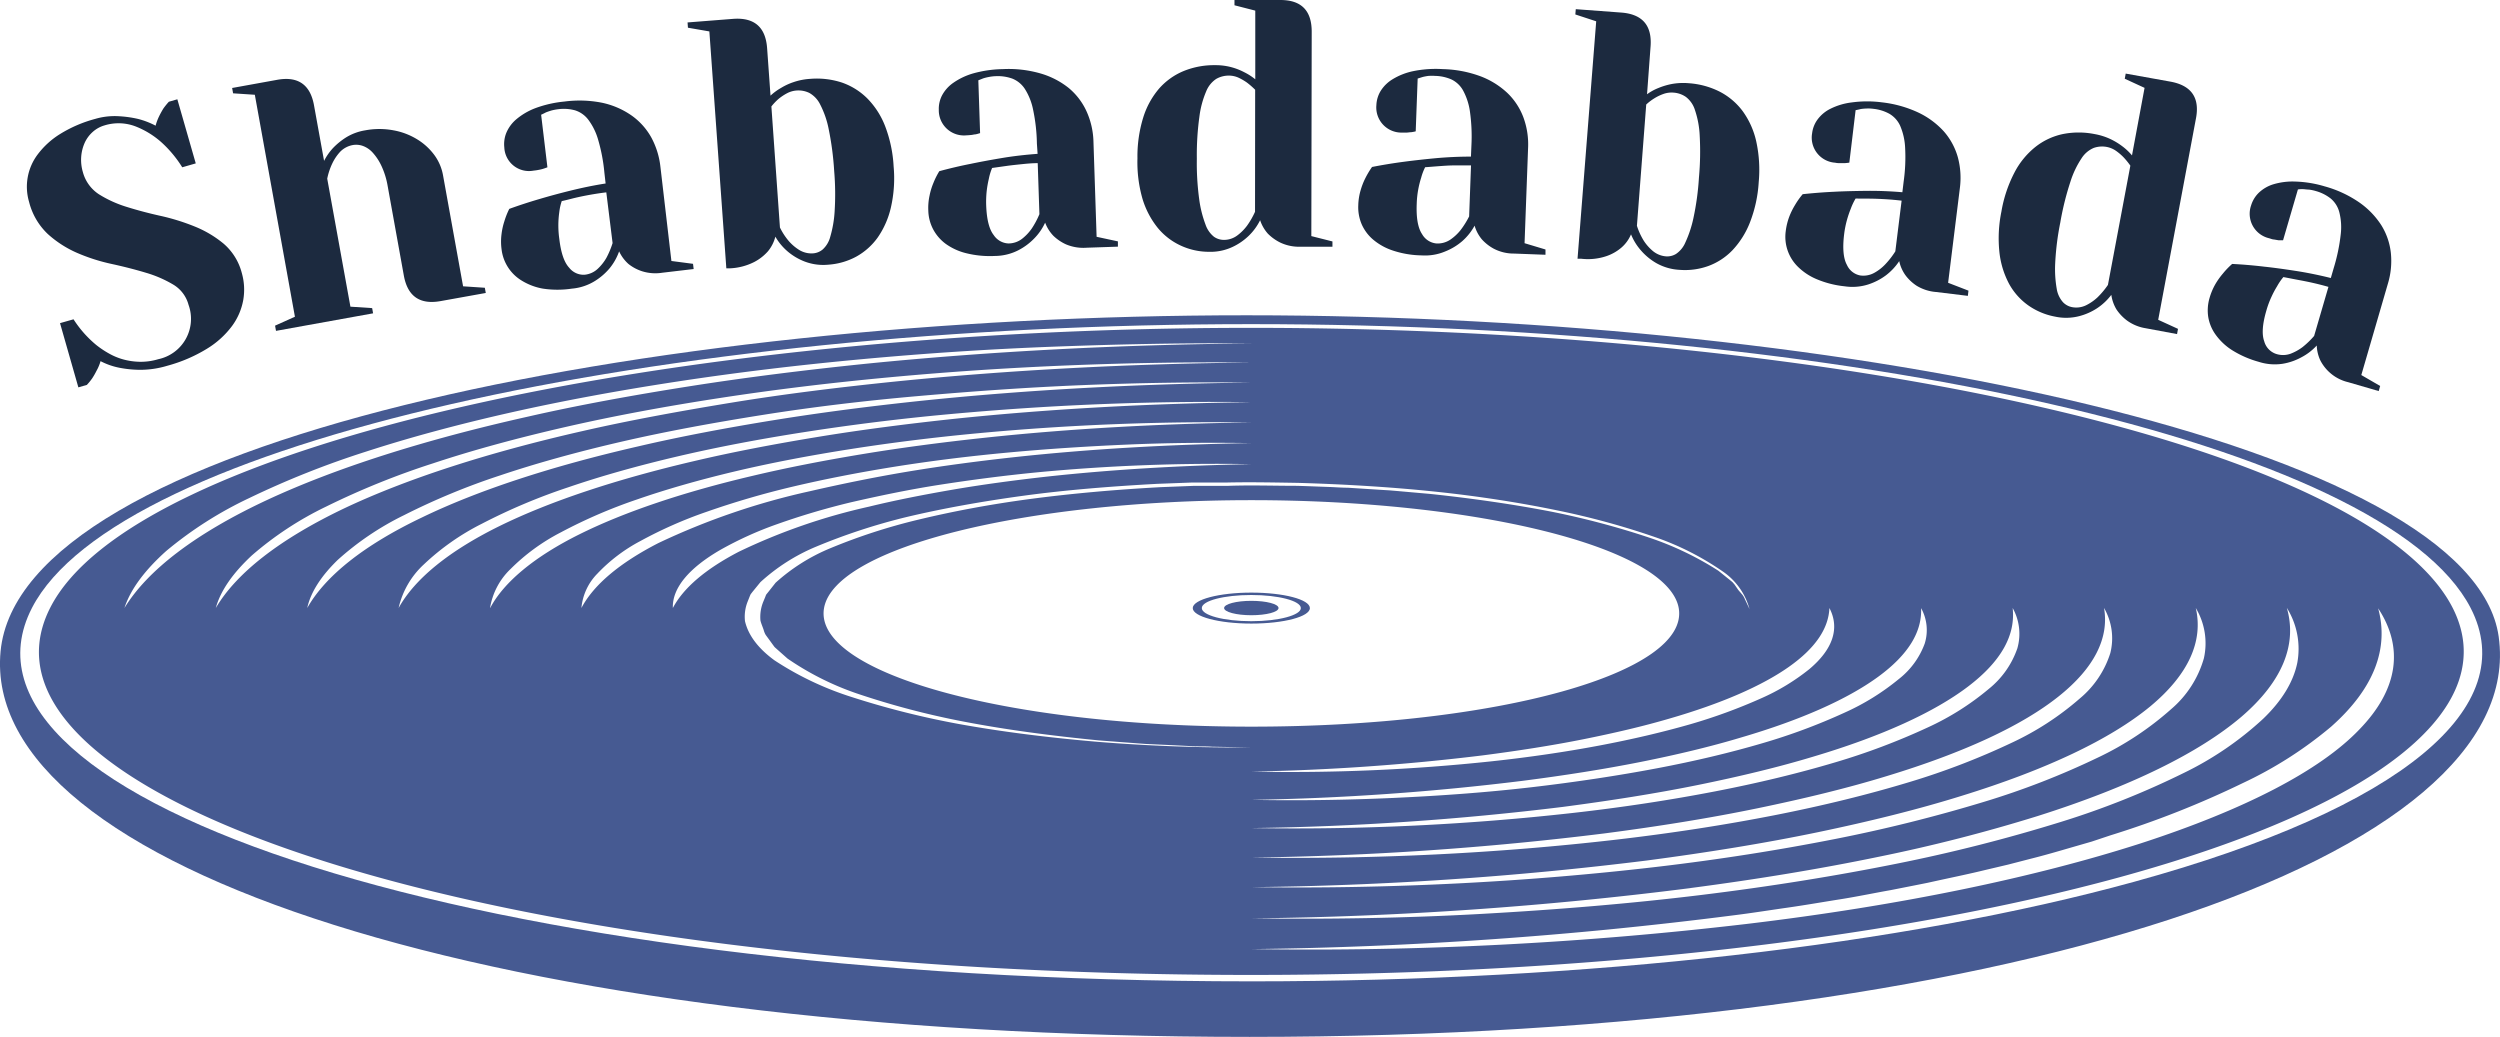 <svg id="Calque_1" data-name="Calque 1" xmlns="http://www.w3.org/2000/svg" viewBox="0 0 397.82 165.02"><path d="M198.4,50.17C102.07,50.17,3.23,70.48.09,103.66-3.15,137.93,78.57,165,198.85,165s203.69-28.55,198.76-63.7C393.37,71.14,294.74,50.17,198.4,50.17Zm141.23,90.14c-36.66,10.09-87,15.85-140.47,15.85-123.85,0-209.8-28.81-194.08-59.41,13.54-26.32,99.84-45.17,194-45.17s180.5,18.85,194.07,45.17C401.23,112.42,382.6,128.49,339.63,140.31Z" style="fill:#465a92"/><path d="M199.09,52.17c-92.94,0-178,18.62-191.12,44.58-15.25,30.11,69.46,58.39,191.19,58.39,52.51,0,102-5.65,138.14-15.55,42.35-11.61,60.81-27.41,53-42.84C377.09,70.79,292,52.17,199.09,52.17ZM19.8,96.75c1-3.08,3.36-6.12,6.66-9.08a61.52,61.52,0,0,1,13.15-8.39,142.51,142.51,0,0,1,18.65-7.42c7-2.27,14.75-4.36,23.11-6.24S98.6,62.11,108,60.68s19.06-2.59,29.12-3.52,20.29-1.61,30.69-2,20.88-.61,31.31-.51c-20.86.18-41.56,1.26-61,3.2-9.77,1-19.27,2.18-28.29,3.6S92,64.47,84,66.3C67.45,70,53.31,74.52,42.44,79.59,31.28,84.81,23.53,90.64,19.8,96.75Zm14.54,0c.77-2.83,2.81-5.64,5.73-8.36a53.19,53.19,0,0,1,11.81-7.77,125.08,125.08,0,0,1,17-6.88c6.38-2.12,13.53-4.06,21.22-5.82s15.88-3.27,24.54-4.6,17.63-2.42,27-3.29,18.82-1.5,28.47-1.89,19.36-.55,29-.45c-19.34.18-38.51,1.2-56.44,3-9,.92-17.81,2-26.12,3.36s-16.4,2.84-23.83,4.54c-15.15,3.44-28.08,7.63-38,12.33C44.6,85.76,37.64,91.13,34.34,96.75Zm14.55,0c.56-2.58,2.28-5.15,4.84-7.64A45.72,45.72,0,0,1,64.25,82a109.35,109.35,0,0,1,15.34-6.35c5.8-1.95,12.31-3.75,19.33-5.37s14.54-3,22.48-4.26,16.19-2.25,24.77-3,17.32-1.38,26.2-1.74,17.83-.5,26.72-.4c-17.8.19-35.4,1.14-51.85,2.83-8.27.86-16.31,1.89-23.92,3.12s-15,2.62-21.76,4.2c-13.79,3.16-25.51,7-34.45,11.33C58,86.71,51.78,91.62,48.89,96.75Zm14.54,0a13.46,13.46,0,0,1,4-6.92,38.68,38.68,0,0,1,9.25-6.49,94.27,94.27,0,0,1,13.72-5.79c5.22-1.79,11.1-3.44,17.45-4.93s13.18-2.78,20.4-3.9,14.73-2.07,22.55-2.79,15.8-1.27,23.91-1.6S191,63.88,199.1,64c-16.23.2-32.24,1.08-47.19,2.64-7.5.8-14.8,1.74-21.68,2.87s-13.57,2.4-19.68,3.84c-12.44,2.9-23,6.41-31,10.33C71.44,87.67,66,92.11,63.43,96.75Zm14.55,0a11,11,0,0,1,3.25-6.19,32.06,32.06,0,0,1,8-5.84,81.51,81.51,0,0,1,12.13-5.24c4.64-1.61,9.88-3.11,15.56-4.46s11.82-2.52,18.31-3.54,13.26-1.87,20.31-2.53,14.25-1.15,21.57-1.44,14.67-.39,22-.29c-14.62.2-29,1-42.43,2.44-6.73.72-13.27,1.58-19.43,2.6s-12.13,2.18-17.58,3.48c-11.09,2.61-20.43,5.78-27.5,9.3S80.18,92.61,78,96.75Zm14.54,0a8.92,8.92,0,0,1,2.53-5.46,26.35,26.35,0,0,1,6.84-5.19,68.56,68.56,0,0,1,10.56-4.66,136.41,136.41,0,0,1,13.69-4c5-1.18,10.45-2.25,16.2-3.17s11.77-1.67,18-2.25,12.68-1,19.2-1.28,13-.33,19.52-.23c-13,.21-25.73.94-37.59,2.23-5.95.65-11.72,1.42-17.15,2.33s-10.68,2-15.46,3.1a112.85,112.85,0,0,0-24.08,8.24C98.56,89.6,94.44,93.1,92.52,96.75Zm14.55,0c-.12-3.16,2.55-6.35,7.56-9.25a56.59,56.59,0,0,1,9-4.08,115.76,115.76,0,0,1,11.82-3.5c4.37-1,9.08-2,14.09-2.78s10.26-1.47,15.73-2a301.68,301.68,0,0,1,33.82-1.28c-11.32.21-22.38.87-32.67,2-5.14.58-10.14,1.25-14.83,2.06s-9.22,1.7-13.34,2.71a95.74,95.74,0,0,0-20.67,7.16C112.23,90.57,108.73,93.59,107.07,96.75Zm67.64,21.3c-7.85-.67-15.36-1.61-22.18-2.85a135,135,0,0,1-17.67-4.5,49.48,49.48,0,0,1-11.63-5.63c-2.73-2-4.19-4.11-4.68-6.22a6.46,6.46,0,0,1,.43-3.14l.31-.78a4.07,4.07,0,0,1,.17-.38l.3-.39L121,92.64A30.45,30.45,0,0,1,129.84,87a97.21,97.21,0,0,1,14.39-4.72c5.66-1.35,12-2.49,18.67-3.4s14-1.5,21.31-1.89l5.56-.21,1.39,0c.47,0,.94,0,1.41,0l2.8,0c3.74-.08,7.47,0,11.21.06,7.44.22,14.8.66,21.77,1.39s13.52,1.76,19.51,3a122.28,122.28,0,0,1,15.74,4.32,44.27,44.27,0,0,1,10.52,5.37,10.62,10.62,0,0,1,4.28,6l-.72-1.53a2.93,2.93,0,0,0-.43-.76l-.64-.75L276,93l-.32-.37-.45-.37-1.79-1.44a49.54,49.54,0,0,0-10.92-5.24,129.29,129.29,0,0,0-15.7-4.17c-5.94-1.15-12.42-2.09-19.22-2.81l-5.19-.46-1.3-.11-1.33-.08-2.66-.17-2.65-.17c-.88,0-1.79-.07-2.69-.11-1.8-.06-3.59-.14-5.4-.19-3.63,0-7.25-.13-10.88,0l-2.72,0c-.45,0-.91,0-1.36,0l-1.34,0-5.39.21c-7.12.39-14.08,1-20.59,1.86s-12.52,2-18,3.32a93.07,93.07,0,0,0-14,4.55,30.1,30.1,0,0,0-8.68,5.48l-1.17,1.48-.3.37a2,2,0,0,0-.16.37l-.31.75a6.37,6.37,0,0,0-.47,3.05c.12.51.35,1,.52,1.52a3,3,0,0,0,.32.77l.55.75.55.76.28.38c.12.13.27.25.41.38l1.68,1.49a45.33,45.33,0,0,0,11,5.54,128.3,128.3,0,0,0,17,4.48c6.57,1.27,13.87,2.25,21.56,3l5.9.45,1.48.11,1.51.07,3,.14,3,.15c1,.06,2,0,3.06.08l6.17.12C190.9,119,182.64,118.69,174.71,118.05Zm24.42-2.42c-39.42,0-69.81-8.68-68-18.88,1.74-9.67,32.13-17.16,68-17.16s66.23,7.49,68,17.16C268.94,107,238.55,115.63,199.13,115.63Zm36.75,4.58c5.64-.73,11.05-1.57,16-2.56s9.62-2.08,13.76-3.3c8.28-2.39,14.71-5.2,19-8.22s6.34-6.16,6.47-9.38c1.68,3.22.56,6.58-3.21,9.74a34.29,34.29,0,0,1-7.62,4.62A87.09,87.09,0,0,1,269,115.24c-4.39,1.26-9.26,2.41-14.57,3.41s-11.06,1.85-17.11,2.5a300.63,300.63,0,0,1-38.2,1.63A353.28,353.28,0,0,0,235.88,120.21Zm6.34,4.05c6.62-.85,12.95-1.84,18.78-3s11.21-2.45,16-3.89c9.61-2.81,17-6.12,21.86-9.67s7-7.2,6.84-10.93a7.2,7.2,0,0,1,.58,5.63,12.71,12.71,0,0,1-4.13,5.66,38.12,38.12,0,0,1-8.71,5.38,95.36,95.36,0,0,1-13,4.83c-5.07,1.49-10.7,2.84-16.84,4s-12.85,2.18-19.88,3-14.41,1.36-21.92,1.7-15.11.45-22.65.31A405.1,405.1,0,0,0,242.22,124.26Zm6.48,4.14c7.6-1,14.87-2.14,21.55-3.5s12.82-2.84,18.3-4.5c10.92-3.25,19.25-7.07,24.62-11.15s7.57-8.26,7.1-12.5a8.42,8.42,0,0,1,.75,6.41,14.2,14.2,0,0,1-4.53,6.45,42.78,42.78,0,0,1-9.76,6.16A107,107,0,0,1,292,121.32c-5.74,1.71-12.14,3.27-19.13,4.62s-14.63,2.53-22.66,3.43-16.47,1.59-25.07,2-17.34.55-26,.4A454.8,454.8,0,0,0,248.7,128.4Zm6.61,4.22c8.61-1.12,16.82-2.44,24.36-4s14.44-3.24,20.59-5.13c12.22-3.71,21.47-8,27.32-12.67,5.69-4.53,8.06-9.32,7.23-14.08a9.66,9.66,0,0,1,1,7.19,15.44,15.44,0,0,1-4.89,7.25,45.9,45.9,0,0,1-10.77,7,116.3,116.3,0,0,1-16.38,6.29c-6.41,1.94-13.58,3.72-21.42,5.26s-16.45,2.88-25.49,3.92-18.57,1.83-28.28,2.31-19.61.65-29.43.5A506.6,506.6,0,0,0,255.31,132.62Zm6.75,4.31c9.63-1.27,18.8-2.75,27.2-4.5s16.07-3.66,22.89-5.79c13.51-4.17,23.66-9,30-14.22,6.1-5.06,8.48-10.39,7.26-15.67a10.92,10.92,0,0,1,1.29,8,16.6,16.6,0,0,1-5.18,8.07,49.2,49.2,0,0,1-11.73,7.75,125.71,125.71,0,0,1-18,7A242.86,242.86,0,0,1,292,133.51c-8.81,1.74-18.29,3.25-28.35,4.43s-20.72,2.08-31.56,2.63-21.94.76-32.94.6A556.43,556.43,0,0,0,262.06,136.93Zm6.89,4.39c10.67-1.4,20.8-3.07,30.09-5a258.55,258.55,0,0,0,25.19-6.46C339,125.19,350,119.77,356.74,114c6.48-5.59,8.83-11.47,7.16-17.27a12.28,12.28,0,0,1,1.66,8.76c-.62,3-2.42,6-5.42,8.88A52.06,52.06,0,0,1,347.5,123a133,133,0,0,1-19.65,7.82,259.9,259.9,0,0,1-26,6.61c-9.69,1.95-20.14,3.64-31.26,5s-22.89,2.33-34.9,3-24.31.87-36.51.71A601.7,601.7,0,0,0,269,141.32Zm106.5-25.25c-6.29,6.59-18.36,12.79-34.76,18.12-16.93,5.45-38.38,9.93-62.79,12.84a592.88,592.88,0,0,1-78.74,4,664.51,664.51,0,0,0,76.57-5.36c3-.37,5.78-.82,8.66-1.23s5.6-.89,8.39-1.33,5.43-1,8.05-1.46l3.9-.77,1.95-.39,1.87-.41c2.49-.54,5-1.06,7.4-1.65l3.6-.85,3.44-.89c2.33-.58,4.48-1.21,6.64-1.84l3.22-.93,3-1a149.6,149.6,0,0,0,21-8.29,63.91,63.91,0,0,0,14.1-9c6.9-6.11,9.21-12.52,7.48-18.83h0C382.56,103.07,381.62,109.71,375.45,116.07Z" style="fill:#465a92"/><path d="M199.12,95.61c-2.39,0-4.32.51-4.33,1.14s1.93,1.15,4.33,1.15,4.34-.51,4.33-1.15S201.5,95.61,199.12,95.61Z" style="fill:#465a92"/><path d="M199.12,94.3c-5.11,0-9.28,1.1-9.32,2.45s4.14,2.48,9.32,2.48,9.35-1.11,9.32-2.48S204.23,94.3,199.12,94.3Zm0,4.55c-4.37,0-7.9-.94-7.88-2.1s3.56-2.07,7.88-2.07,7.85.93,7.88,2.07S203.49,98.85,199.12,98.85Z" style="fill:#465a92"/><path d="M25.18,57.16A6.56,6.56,0,0,0,30,48.5a5.34,5.34,0,0,0-2.46-3.23,18.78,18.78,0,0,0-4.36-1.88q-2.49-.75-5.38-1.38a29.57,29.57,0,0,1-5.49-1.75,17.19,17.19,0,0,1-4.68-3,10.59,10.59,0,0,1-3-5.12A8.54,8.54,0,0,1,6,24.57a13,13,0,0,1,3.54-3.23,20.86,20.86,0,0,1,5.61-2.42,10.91,10.91,0,0,1,3.66-.43,18,18,0,0,1,3.1.42A12.68,12.68,0,0,1,24.76,20a8.31,8.31,0,0,1,.58-1.54c.23-.47.46-.87.67-1.21a12,12,0,0,1,.86-1.06l1.35-.39L31.15,26,29,26.62a18.61,18.61,0,0,0-3.44-4.09,13.67,13.67,0,0,0-3.95-2.4,7.57,7.57,0,0,0-5-.17,4.82,4.82,0,0,0-1.82,1,5.25,5.25,0,0,0-1.27,1.67,6.66,6.66,0,0,0-.59,2.21,6.85,6.85,0,0,0,.25,2.52,6.09,6.09,0,0,0,2.57,3.56,18.44,18.44,0,0,0,4.4,2q2.51.79,5.39,1.43A34.17,34.17,0,0,1,31,36.05a17.36,17.36,0,0,1,4.6,2.74,9.2,9.2,0,0,1,2.88,4.66,9.66,9.66,0,0,1,.23,4.28,9.93,9.93,0,0,1-1.79,4.15,14.1,14.1,0,0,1-4,3.62,24,24,0,0,1-6.29,2.7,15,15,0,0,1-4.3.65A17.84,17.84,0,0,1,19,58.52a11.14,11.14,0,0,1-3-1.05A7,7,0,0,1,15.36,59a11.18,11.18,0,0,1-.68,1.19,9.22,9.22,0,0,1-.86,1.06l-1.35.39L9.55,51.42l2.15-.61a17.69,17.69,0,0,0,3.62,4.09,15,15,0,0,0,2,1.34,10.05,10.05,0,0,0,2.28.95,10.73,10.73,0,0,0,2.65.38A9.61,9.61,0,0,0,25.18,57.16Z" style="fill:#1c2a3f"/><path d="M61.67,29.5a12.29,12.29,0,0,0-1-3.16,8.47,8.47,0,0,0-1.37-2.06,3.91,3.91,0,0,0-1.56-1.06,3.17,3.17,0,0,0-1.53-.15,3.75,3.75,0,0,0-2.09,1.09A7.5,7.5,0,0,0,52.88,26a10.51,10.51,0,0,0-.81,2.43L55.76,48.8l3.46.23.15.83L43.92,52.65l-.15-.83,3.16-1.42L40.55,15.08l-3.46-.23L36.94,14l7.17-1.3c3.31-.6,5.27.76,5.86,4.07l1.6,8.83A8.89,8.89,0,0,1,53,23.55a11.07,11.07,0,0,1,2-1.64,8.33,8.33,0,0,1,3.12-1.17,12.16,12.16,0,0,1,4.5,0,10.86,10.86,0,0,1,3.76,1.43,9.6,9.6,0,0,1,2.73,2.49A7.75,7.75,0,0,1,70.5,27.9l3.19,17.66,3.46.23.15.83-7.17,1.29c-3.31.6-5.27-.75-5.87-4.07Z" style="fill:#1c2a3f"/><path d="M89.8,16.16a18.37,18.37,0,0,1,6,.19,12.85,12.85,0,0,1,4.66,2,10.58,10.58,0,0,1,3.15,3.47,12.7,12.7,0,0,1,1.48,4.71l1.75,15,3.44.45.1.83-5,.59a7,7,0,0,1-3.31-.27A6.91,6.91,0,0,1,100,42a6.19,6.19,0,0,1-1.48-2A9,9,0,0,1,97,42.7a9.78,9.78,0,0,1-2.31,2A8.29,8.29,0,0,1,91,45.93a15.53,15.53,0,0,1-4.6,0A9.57,9.57,0,0,1,83,44.64a6.73,6.73,0,0,1-3.19-5,9.15,9.15,0,0,1,0-2.4,10.59,10.59,0,0,1,.44-2,12.33,12.33,0,0,1,.79-2c1.51-.55,3.13-1.08,4.84-1.58,1.45-.43,3.09-.88,4.92-1.33s3.69-.84,5.57-1.13l-.19-1.68a27.8,27.8,0,0,0-1-5.29,9.82,9.82,0,0,0-1.58-3.2,4.24,4.24,0,0,0-2.12-1.48,6.77,6.77,0,0,0-2.65-.17,7.69,7.69,0,0,0-1.1.21q-.49.15-.87.3c-.28.15-.53.27-.75.37l1,8.36c-.25.1-.49.18-.71.25a6.18,6.18,0,0,1-.68.16,7.81,7.81,0,0,1-.81.12,3.93,3.93,0,0,1-4.66-3.69,4.8,4.8,0,0,1,.32-2.32A5.71,5.71,0,0,1,82.14,19a10.5,10.5,0,0,1,3-1.77A18.31,18.31,0,0,1,89.8,16.16ZM89.39,32A8.34,8.34,0,0,0,89,33.75,15,15,0,0,0,89,38c.26,2.23.78,3.76,1.58,4.61A2.91,2.91,0,0,0,93,43.72a3.53,3.53,0,0,0,2.12-.95,7.47,7.47,0,0,0,1.36-1.71,13.53,13.53,0,0,0,1-2.38l-1-8.07c-.85.1-1.7.23-2.55.38s-1.62.31-2.31.47S90.12,31.85,89.39,32Z" style="fill:#1c2a3f"/><path d="M116.68,3c3.36-.24,5.15,1.32,5.39,4.67l.54,7.55A8.86,8.86,0,0,1,124.27,14a9.66,9.66,0,0,1,2-.93,10,10,0,0,1,2.63-.52,12.81,12.81,0,0,1,5.08.59A10.68,10.68,0,0,1,138,15.65a12.93,12.93,0,0,1,2.85,4.43,21,21,0,0,1,1.35,6.4,20.8,20.8,0,0,1-.43,6.52,13.75,13.75,0,0,1-2.1,4.79,10.36,10.36,0,0,1-3.44,3.06,10.92,10.92,0,0,1-4.43,1.27A8.34,8.34,0,0,1,128,41.6a9.45,9.45,0,0,1-2.62-1.55,9,9,0,0,1-2-2.39A5.89,5.89,0,0,1,122.19,40,7.53,7.53,0,0,1,120,41.7a9.43,9.43,0,0,1-3.86,1l-.56,0L112.88,5l-3.41-.59-.06-.84Zm7.43,33.2a10.23,10.23,0,0,0,1.39,2.14,7.35,7.35,0,0,0,1.67,1.43,3.71,3.71,0,0,0,2.29.54,2.68,2.68,0,0,0,1.45-.61,4.1,4.1,0,0,0,1.2-2,18.22,18.22,0,0,0,.7-4,43.72,43.72,0,0,0-.07-6.51,47.37,47.37,0,0,0-.87-6.63,14.67,14.67,0,0,0-1.35-3.92,4.23,4.23,0,0,0-1.73-1.85,3.94,3.94,0,0,0-2-.39,3.85,3.85,0,0,0-1.57.45,8,8,0,0,0-1.32.88,8.77,8.77,0,0,0-1.15,1.21Z" style="fill:#1c2a3f"/><path d="M159.58,11a18.21,18.21,0,0,1,6,.69A12.91,12.91,0,0,1,170.06,14a10.45,10.45,0,0,1,2.84,3.72A12.43,12.43,0,0,1,174,22.55l.5,15.13,3.39.73,0,.84-5,.17a7.09,7.09,0,0,1-3.27-.54,7.2,7.2,0,0,1-2-1.36,6.14,6.14,0,0,1-1.31-2.09A8.87,8.87,0,0,1,164.52,38a9.71,9.71,0,0,1-2.47,1.82,8.31,8.31,0,0,1-3.73.91,15.66,15.66,0,0,1-4.58-.44,9.38,9.38,0,0,1-3.28-1.51,6.89,6.89,0,0,1-2-2.35,6.75,6.75,0,0,1-.74-2.92,9.15,9.15,0,0,1,.2-2.39,10.53,10.53,0,0,1,.61-2,12.21,12.21,0,0,1,.94-1.88c1.56-.42,3.21-.82,5-1.17,1.48-.31,3.15-.62,5-.93s3.74-.52,5.64-.66L165,22.85a28.17,28.17,0,0,0-.6-5.37,9.68,9.68,0,0,0-1.31-3.32,4.27,4.27,0,0,0-2-1.65,6.84,6.84,0,0,0-2.62-.39,7,7,0,0,0-1.12.13,7.24,7.24,0,0,0-.89.22l-.78.31.28,8.4a6.68,6.68,0,0,1-.72.2c-.22,0-.46.08-.7.1s-.51.05-.81.06a4,4,0,0,1-4.34-4.07,4.63,4.63,0,0,1,.51-2.28,5.71,5.71,0,0,1,1.78-2,10.7,10.7,0,0,1,3.18-1.51A18.56,18.56,0,0,1,159.58,11Zm-1.72,15.76a8.77,8.77,0,0,0-.51,1.7,16.73,16.73,0,0,0-.33,1.86,16.12,16.12,0,0,0-.09,2.36c.08,2.24.48,3.82,1.2,4.73a2.94,2.94,0,0,0,2.37,1.33,3.56,3.56,0,0,0,2.19-.78,7.64,7.64,0,0,0,1.49-1.59,13.41,13.41,0,0,0,1.22-2.29l-.27-8.12c-.86,0-1.72.08-2.58.17s-1.64.17-2.35.27S158.6,26.63,157.86,26.73Z" style="fill:#1c2a3f"/><path d="M203.73,0c3.36,0,5,1.69,5,5.05l-.06,32.52,3.36.85v.84H207a7,7,0,0,1-3.25-.65,7.36,7.36,0,0,1-2-1.43,6.13,6.13,0,0,1-1.23-2.14,9,9,0,0,1-1.85,2.52,9.5,9.5,0,0,1-2.53,1.73,8.25,8.25,0,0,1-3.76.78,10.71,10.71,0,0,1-4.51-1,10.3,10.3,0,0,1-3.64-2.81,13.64,13.64,0,0,1-2.43-4.63A21.08,21.08,0,0,1,181,25.2a20.92,20.92,0,0,1,.91-6.47,13,13,0,0,1,2.53-4.63,10.6,10.6,0,0,1,3.9-2.79,12.79,12.79,0,0,1,5-.94,9.71,9.71,0,0,1,2.67.34,9.88,9.88,0,0,1,2,.79,9.15,9.15,0,0,1,1.74,1.12l0-10.93L196.44.84V0Zm-4,14.28a13.32,13.32,0,0,0-1.28-1.12,8.53,8.53,0,0,0-1.35-.79,3.75,3.75,0,0,0-1.57-.34,4,4,0,0,0-2,.53,4.28,4.28,0,0,0-1.6,2,14.86,14.86,0,0,0-1.07,4,44.42,44.42,0,0,0-.41,6.67,42.87,42.87,0,0,0,.38,6.5,18.09,18.09,0,0,0,1,4,4.24,4.24,0,0,0,1.34,1.94,2.73,2.73,0,0,0,1.49.5,3.51,3.51,0,0,0,2.21-.69,7.54,7.54,0,0,0,1.55-1.54,12.48,12.48,0,0,0,1.29-2.24Z" style="fill:#1c2a3f"/><path d="M229.61,11a18.51,18.51,0,0,1,5.93,1.12,12.9,12.9,0,0,1,4.31,2.66,10.45,10.45,0,0,1,2.57,3.91,12.41,12.41,0,0,1,.74,4.88L242.6,38.7l3.33,1,0,.84-5-.19a6.88,6.88,0,0,1-3.22-.77,7.06,7.06,0,0,1-1.91-1.5,6,6,0,0,1-1.15-2.17,9.05,9.05,0,0,1-1.95,2.45A9.54,9.54,0,0,1,230,40a8.26,8.26,0,0,1-3.78.64,15.25,15.25,0,0,1-4.54-.76,9.44,9.44,0,0,1-3.16-1.74,6.76,6.76,0,0,1-1.85-2.48,6.91,6.91,0,0,1-.53-3,9.19,9.19,0,0,1,.37-2.37,11,11,0,0,1,.74-1.91,13.74,13.74,0,0,1,1.08-1.81c1.58-.31,3.26-.59,5-.82q2.25-.3,5.07-.57c1.87-.17,3.77-.26,5.67-.26l.07-1.68a28.42,28.42,0,0,0-.22-5.4,9.93,9.93,0,0,0-1.08-3.4A4.2,4.2,0,0,0,231,12.66a6.71,6.71,0,0,0-2.59-.58,8,8,0,0,0-1.12,0,8.08,8.08,0,0,0-.9.17l-.8.25-.31,8.4a5.93,5.93,0,0,1-.74.14c-.22,0-.46.05-.7.06h-.82a4,4,0,0,1-4-4.36,4.71,4.71,0,0,1,.67-2.25,5.73,5.73,0,0,1,1.93-1.89,10.29,10.29,0,0,1,3.27-1.28A17.94,17.94,0,0,1,229.61,11Zm-2.83,15.61a8.6,8.6,0,0,0-.63,1.66,15.67,15.67,0,0,0-.46,1.83,14.86,14.86,0,0,0-.25,2.35c-.09,2.24.2,3.84.85,4.8a2.93,2.93,0,0,0,2.28,1.49,3.61,3.61,0,0,0,2.24-.62,7.54,7.54,0,0,0,1.59-1.48,13.7,13.7,0,0,0,1.38-2.2l.3-8.12c-.86,0-1.72,0-2.58,0s-1.65.06-2.36.11S227.53,26.56,226.78,26.61Z" style="fill:#1c2a3f"/><path d="M258,2c3.36.26,4.91,2.06,4.65,5.42L262.09,15a8,8,0,0,1,1.82-1,11,11,0,0,1,2.1-.63,10.13,10.13,0,0,1,2.68-.13,12.85,12.85,0,0,1,4.93,1.33,10.63,10.63,0,0,1,3.67,3.09,13,13,0,0,1,2.17,4.81,21.16,21.16,0,0,1,.4,6.52,21.08,21.08,0,0,1-1.39,6.39,13.75,13.75,0,0,1-2.78,4.43,10.22,10.22,0,0,1-3.85,2.52,10.93,10.93,0,0,1-4.57.61,8.41,8.41,0,0,1-3.72-1.08,9.53,9.53,0,0,1-2.35-1.92,9,9,0,0,1-1.66-2.65A5.67,5.67,0,0,1,258,39.41a7.21,7.21,0,0,1-2.41,1.36,9.23,9.23,0,0,1-4,.4l-.56,0L254,3.39,250.68,2.3l.07-.84Zm2.48,33.93a10.76,10.76,0,0,0,1.06,2.33A7.21,7.21,0,0,0,263,39.93a3.73,3.73,0,0,0,2.18.87,2.72,2.72,0,0,0,1.52-.39,4.17,4.17,0,0,0,1.49-1.83,18.3,18.3,0,0,0,1.28-3.87,43.2,43.2,0,0,0,.88-6.45,45.67,45.67,0,0,0,.12-6.68,14.75,14.75,0,0,0-.76-4.08,4.18,4.18,0,0,0-1.44-2.08,3.91,3.91,0,0,0-1.95-.68,3.86,3.86,0,0,0-1.62.21,7.46,7.46,0,0,0-1.42.68,8.29,8.29,0,0,0-1.32,1Z" style="fill:#1c2a3f"/><path d="M299.42,16.28a18.6,18.6,0,0,1,5.82,1.62,13,13,0,0,1,4.07,3A10.55,10.55,0,0,1,311.54,25a12.58,12.58,0,0,1,.33,4.93L310,45l3.24,1.25-.1.83-5-.61a7,7,0,0,1-3.15-1,7,7,0,0,1-1.77-1.66,6,6,0,0,1-1-2.26,9.32,9.32,0,0,1-2.14,2.28,9.75,9.75,0,0,1-2.72,1.41,8.3,8.3,0,0,1-3.82.32,15.5,15.5,0,0,1-4.47-1.14,9.42,9.42,0,0,1-3-2,6.67,6.67,0,0,1-1.91-5.63,9.94,9.94,0,0,1,.57-2.33,11.27,11.27,0,0,1,.91-1.84,12.3,12.3,0,0,1,1.22-1.72c1.61-.17,3.3-.31,5.08-.39,1.51-.08,3.21-.12,5.1-.14s3.78.06,5.68.22l.2-1.67a27.66,27.66,0,0,0,.24-5.39,10,10,0,0,0-.78-3.49,4.24,4.24,0,0,0-1.72-1.93,6.72,6.72,0,0,0-2.53-.79,6.23,6.23,0,0,0-1.12-.05,7.52,7.52,0,0,0-.91.08c-.32.08-.59.14-.82.18l-1,8.35a7.4,7.4,0,0,1-.75.08c-.22,0-.46,0-.7,0s-.52,0-.81-.07a4,4,0,0,1-3.66-4.69,4.62,4.62,0,0,1,.86-2.18,5.68,5.68,0,0,1,2.07-1.72,10.31,10.31,0,0,1,3.37-1A18,18,0,0,1,299.42,16.28Zm-4.14,15.31a9.55,9.55,0,0,0-.76,1.6,16.78,16.78,0,0,0-.61,1.79,15.61,15.61,0,0,0-.46,2.32q-.4,3.33.45,4.86A2.91,2.91,0,0,0,296,43.83a3.57,3.57,0,0,0,2.28-.43A7.07,7.07,0,0,0,300,42.06,13.34,13.34,0,0,0,301.6,40l1-8.07c-.86-.1-1.71-.18-2.57-.23s-1.65-.08-2.36-.09S296,31.61,295.28,31.59Z" style="fill:#1c2a3f"/><path d="M345.43,13c3.3.62,4.65,2.58,4,5.89l-6,32,3.15,1.44-.15.83-5-.93A6.9,6.9,0,0,1,338.46,51a7.17,7.17,0,0,1-1.67-1.76,6.15,6.15,0,0,1-.82-2.32,9.23,9.23,0,0,1-2.28,2.14,9.56,9.56,0,0,1-2.8,1.24,8.32,8.32,0,0,1-3.84.09,10.9,10.9,0,0,1-4.26-1.77,10.23,10.23,0,0,1-3.07-3.42,13.86,13.86,0,0,1-1.55-5,21.15,21.15,0,0,1,.31-6.53,21,21,0,0,1,2.07-6.2,12.66,12.66,0,0,1,3.33-4.08,10.54,10.54,0,0,1,4.34-2.05,12.91,12.91,0,0,1,5.11,0,10,10,0,0,1,2.56.82,10.72,10.72,0,0,1,1.86,1.14,9,9,0,0,1,1.51,1.43l2-10.75-3.15-1.45.15-.82ZM339,26.36A11.79,11.79,0,0,0,337.89,25a8.32,8.32,0,0,0-1.18-1,3.82,3.82,0,0,0-1.48-.62,4,4,0,0,0-2.06.16,4.28,4.28,0,0,0-1.93,1.64,14.71,14.71,0,0,0-1.78,3.74,45.28,45.28,0,0,0-1.61,6.49,43.33,43.33,0,0,0-.81,6.47,18.14,18.14,0,0,0,.24,4.06,4.19,4.19,0,0,0,1,2.15,2.69,2.69,0,0,0,1.37.77,3.57,3.57,0,0,0,2.3-.28,7.65,7.65,0,0,0,1.8-1.24,13,13,0,0,0,1.68-2Z" style="fill:#1c2a3f"/><path d="M369.9,29.65a18.15,18.15,0,0,1,5.48,2.53,13,13,0,0,1,3.53,3.62,10.48,10.48,0,0,1,1.54,4.43,12.45,12.45,0,0,1-.47,4.91l-4.23,14.54,3,1.74-.23.81-4.85-1.41a6.72,6.72,0,0,1-4.43-3.45,6.08,6.08,0,0,1-.58-2.39,8.87,8.87,0,0,1-2.49,1.9,9.31,9.31,0,0,1-2.9,1,8.3,8.3,0,0,1-3.83-.3,15.93,15.93,0,0,1-4.22-1.84,9.42,9.42,0,0,1-2.64-2.47,6.69,6.69,0,0,1-1.19-2.85,7,7,0,0,1,.21-3,9.86,9.86,0,0,1,.93-2.21,11.6,11.6,0,0,1,1.19-1.67A12.33,12.33,0,0,1,355.2,42c1.61.08,3.3.22,5.07.43,1.51.16,3.19.39,5.06.68s3.72.67,5.57,1.13l.47-1.62a29.18,29.18,0,0,0,1.1-5.28,9.65,9.65,0,0,0-.22-3.57,4.21,4.21,0,0,0-1.37-2.18,6.77,6.77,0,0,0-2.37-1.19,6.47,6.47,0,0,0-1.11-.23c-.33,0-.64-.06-.91-.07s-.6,0-.83.05l-2.36,8.08c-.27,0-.52,0-.74,0l-.7-.12c-.24,0-.5-.12-.79-.2a4,4,0,0,1-2.86-5.21,4.72,4.72,0,0,1,1.2-2,5.83,5.83,0,0,1,2.33-1.37,10.7,10.7,0,0,1,3.49-.44A18.11,18.11,0,0,1,369.9,29.65Zm-6.55,14.44a9.08,9.08,0,0,0-1,1.46,14.77,14.77,0,0,0-.89,1.67,14.44,14.44,0,0,0-.82,2.21c-.63,2.15-.74,3.78-.34,4.87a2.91,2.91,0,0,0,1.84,2,3.53,3.53,0,0,0,2.32,0,7.84,7.84,0,0,0,1.92-1.05,13.56,13.56,0,0,0,1.86-1.79l2.28-7.81c-.83-.24-1.66-.45-2.5-.64s-1.62-.34-2.32-.47S364.09,44.23,363.35,44.09Z" style="fill:#1c2a3f"/></svg>